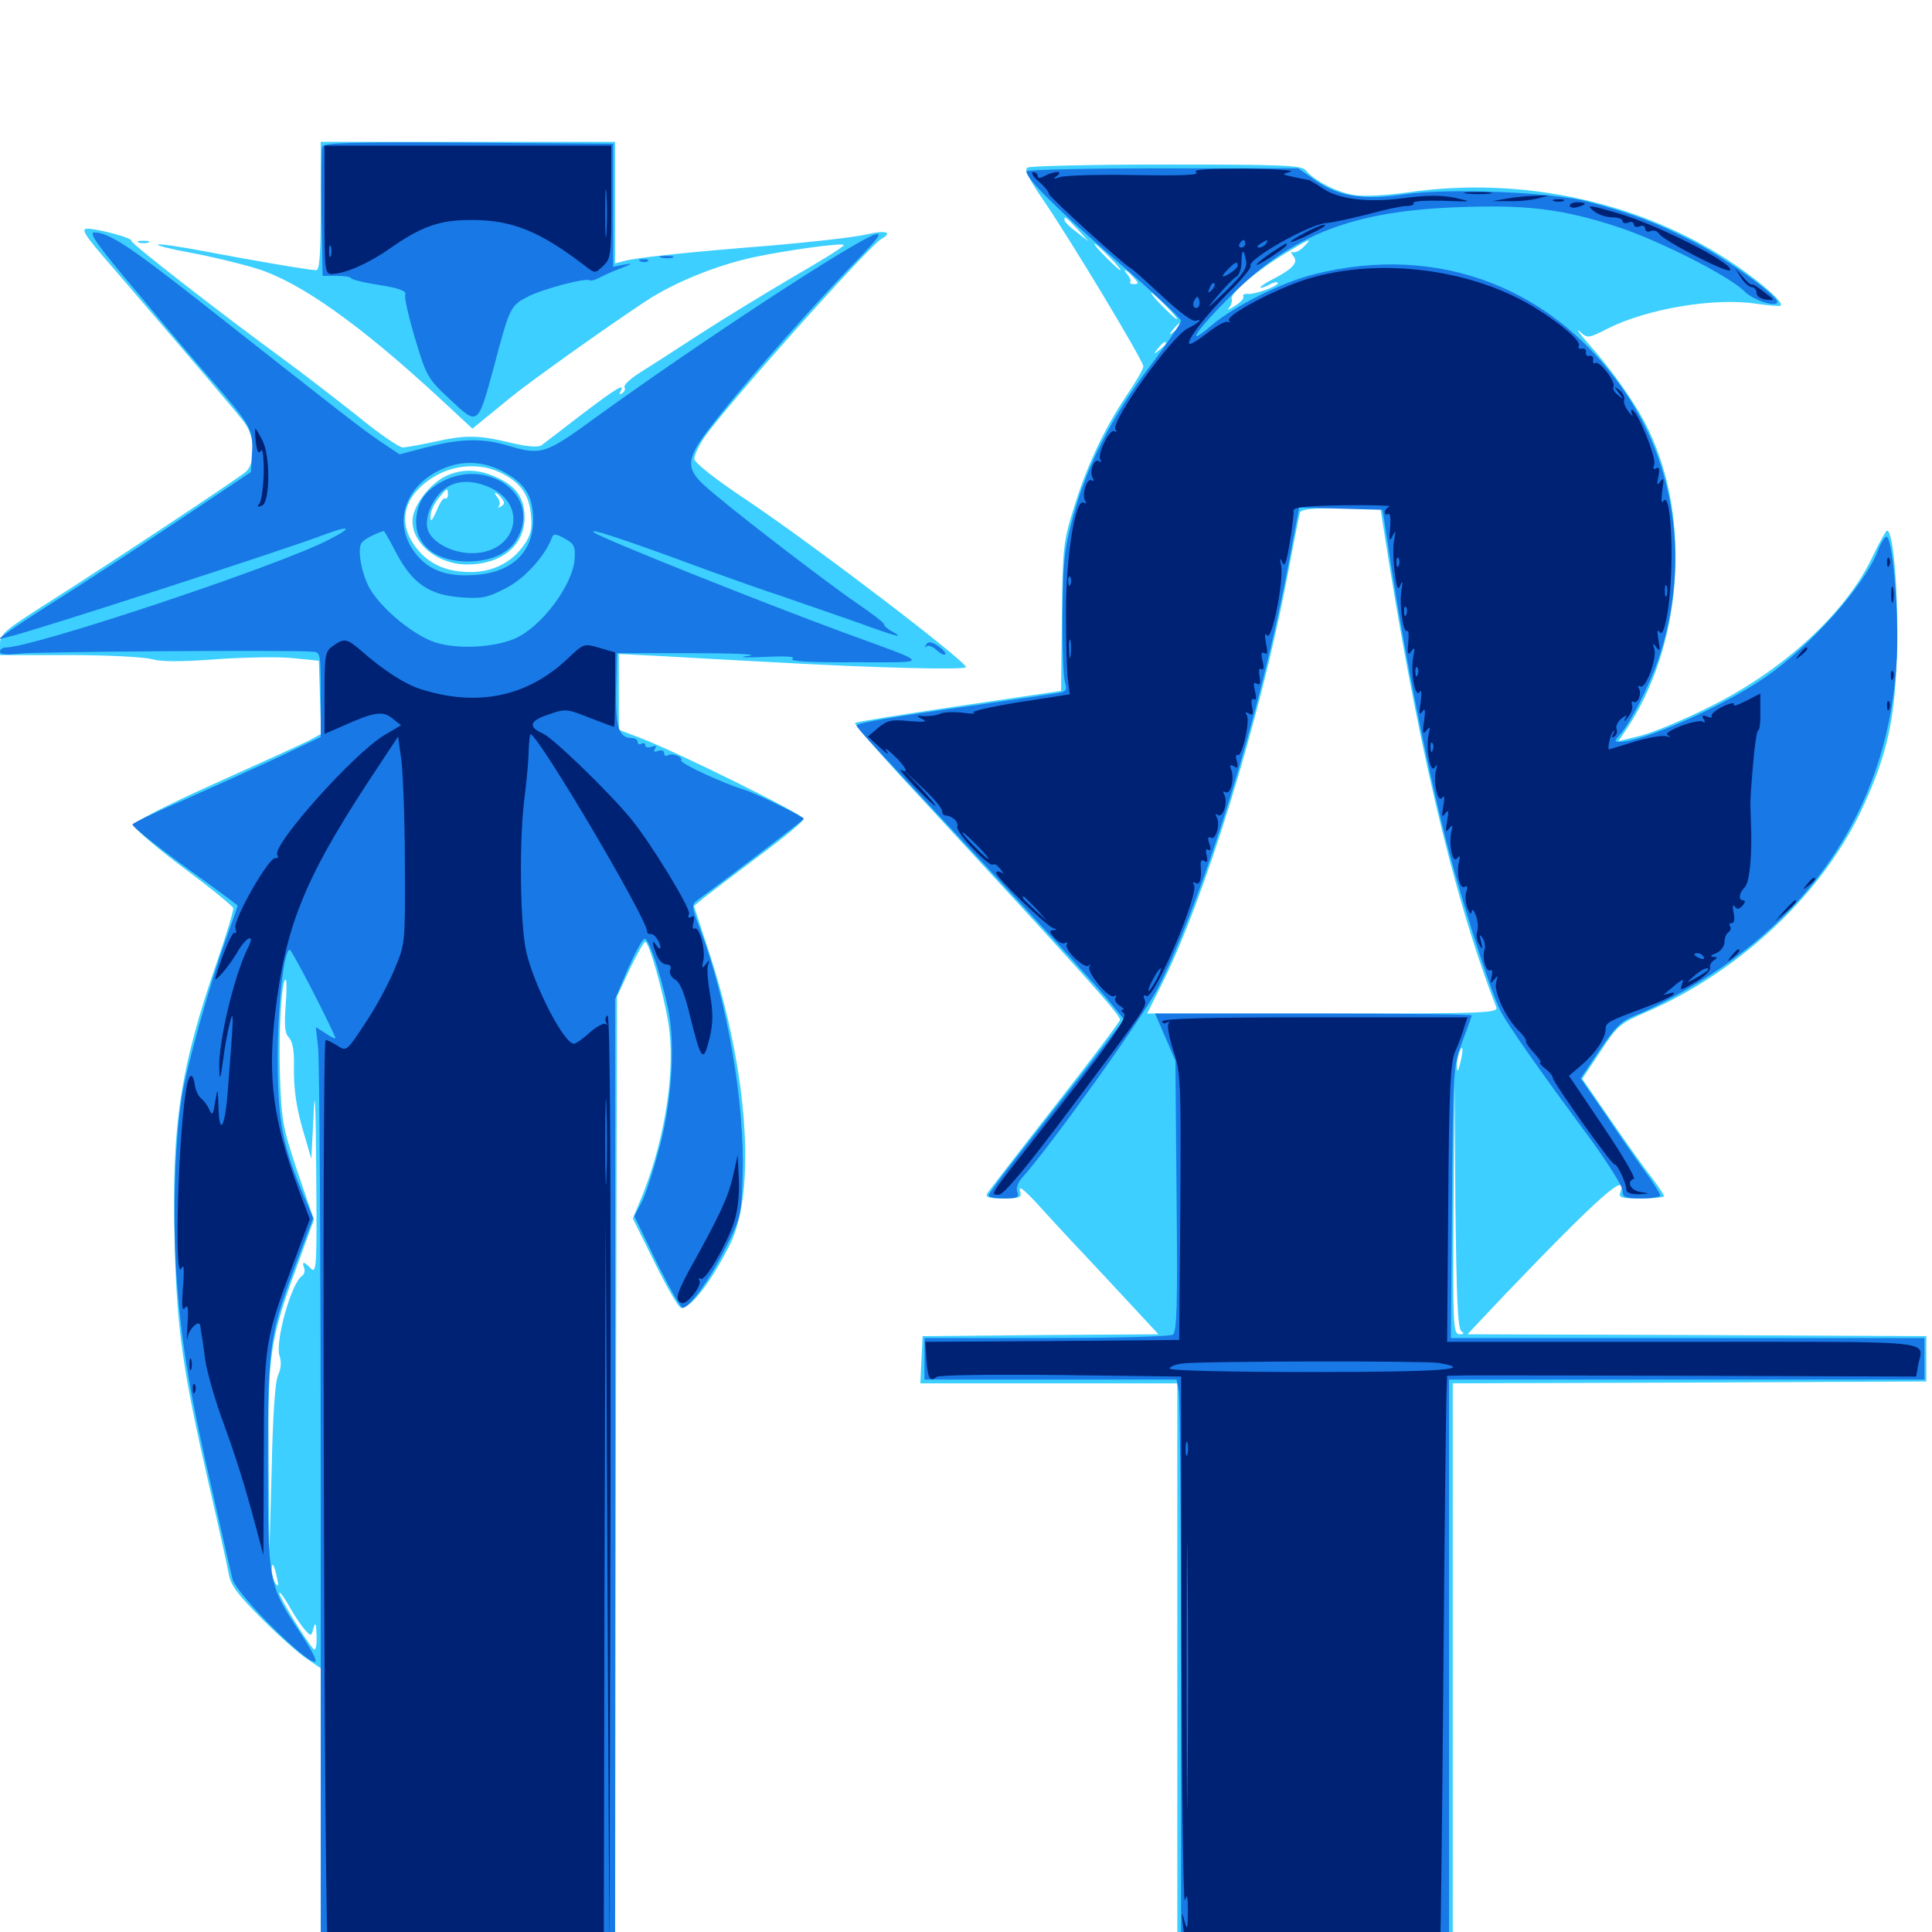 <svg xmlns="http://www.w3.org/2000/svg" viewBox="0 -1000 1000 1000">
	<path fill="#3ccfff" d="M166.016 -893.359C166.016 -868.164 165.43 -860.156 163.672 -860.156C159.961 -860.156 130.664 -865.234 105.859 -869.922C93.75 -872.266 83.008 -873.828 81.836 -873.438C80.469 -873.047 88.281 -871.094 98.828 -869.141C109.57 -867.188 124.805 -863.477 133.008 -860.938C155.469 -853.906 186.328 -832.031 228.125 -793.359L244.531 -778.125L250 -782.617C252.93 -784.961 259.18 -790.039 263.867 -793.945C272.852 -801.367 312.109 -829.492 333.984 -843.945C348.438 -853.516 370.117 -862.5 389.844 -866.797C406.055 -870.312 435.547 -874.414 436.719 -873.242C437.305 -872.656 425.781 -865.43 411.133 -857.031C396.484 -848.438 374.414 -834.961 361.719 -826.758C349.219 -818.555 335.156 -809.57 330.469 -806.641C325.977 -803.711 322.656 -800.586 323.242 -799.609C323.828 -798.633 323.242 -797.266 322.07 -796.484C320.508 -795.703 320.312 -795.898 321.094 -797.266C324.023 -802.148 319.141 -799.219 301.172 -785.547C291.016 -777.734 281.641 -770.508 280.273 -769.531C278.516 -768.359 272.852 -768.75 264.062 -770.898C247.656 -774.805 241.211 -775 224.609 -771.289C217.578 -769.727 210.352 -768.555 208.594 -768.359C206.641 -768.359 196.094 -775.586 185.156 -784.57C174.023 -793.359 156.641 -806.836 146.484 -814.258C115.43 -836.914 67.383 -874.219 67.969 -875.391C68.75 -876.758 51.367 -881.445 45.312 -881.641C41.602 -881.641 43.555 -878.516 58.203 -861.719C100.586 -812.305 122.461 -786.719 126.562 -781.25C132.031 -773.828 132.422 -760.742 127.344 -755.859C123.242 -752.344 57.031 -708.398 21.875 -686.133C2.344 -673.633 0 -671.68 0 -666.602V-660.938H35.742C55.273 -660.938 74.609 -659.961 78.711 -658.789C83.789 -657.422 93.945 -657.422 111.914 -658.789C126.172 -659.766 143.945 -660.156 151.367 -659.375L165.039 -658.008L165.625 -639.062L166.211 -620.117L159.766 -616.602C156.25 -614.844 134.375 -604.883 111.328 -594.531C84.961 -582.617 69.336 -574.609 69.336 -572.852C69.336 -571.289 80.664 -561.523 94.727 -550.977C108.789 -540.625 120.312 -531.055 120.703 -530.078C121.094 -529.102 117.383 -516.797 112.5 -502.734C93.164 -447.07 88.672 -417.383 90.43 -355.469C91.602 -311.328 94.727 -290.039 108.203 -231.25C113.086 -210.352 117.578 -189.648 118.359 -185.547C119.336 -179.492 122.852 -174.805 135.547 -162.109C144.336 -153.32 154.688 -144.141 158.789 -141.406L166.016 -136.523V-59.961V16.797H242.188H318.359L318.75 -233.789L319.336 -484.18L325.977 -498.438C329.688 -506.055 333.203 -512.5 333.984 -512.5C335.938 -512.5 343.164 -487.109 345.898 -470.703C349.805 -447.266 344.531 -411.719 332.812 -382.031L327.539 -369.336L339.062 -346.094C345.312 -333.398 351.367 -323.047 352.539 -323.047C357.812 -323.047 367.773 -336.133 377.734 -355.664C391.602 -383.203 387.109 -446.094 366.992 -507.227L359.18 -531.055L364.648 -535.547C367.578 -537.891 380.469 -547.656 392.969 -557.031C405.664 -566.406 416.016 -575 416.016 -576.172C416.016 -578.32 351.367 -610.352 331.641 -617.969L320.312 -622.266V-641.992V-661.523L343.359 -660.352C355.859 -659.57 381.641 -658.203 400.391 -657.227C452.148 -654.297 500 -653.125 500 -654.688C499.609 -658.008 423.438 -716.211 387.305 -740.625C369.922 -752.148 359.375 -760.547 359.375 -762.5C359.375 -764.453 361.719 -769.336 364.453 -773.438C374.609 -788.477 449.609 -872.656 456.25 -876.367C462.5 -879.883 458.203 -881.055 447.852 -878.516C441.602 -877.148 419.336 -874.609 398.438 -872.852C354.297 -869.336 328.906 -866.602 322.852 -864.844L318.359 -863.672V-895.117V-926.562H242.188H166.016ZM258.789 -755.469C269.141 -750.586 273.828 -744.141 274.805 -733.789C275.586 -726.172 274.805 -723.047 271.094 -717.773C265.039 -708.984 255.078 -703.906 243.555 -703.906C231.641 -703.906 222.852 -707.617 216.406 -715.234C205.273 -728.516 208.203 -742.773 223.828 -752.734C234.57 -759.57 248.047 -760.547 258.789 -755.469ZM147.852 -479.297C147.07 -468.75 147.461 -465.039 149.609 -462.891C151.367 -460.938 152.344 -456.25 152.148 -448.633C151.953 -435.742 153.32 -426.172 158.008 -410.938L161.133 -400.195L162.305 -422.656C162.891 -438.477 163.477 -429.688 163.672 -392.773C164.062 -345.117 163.867 -340.625 160.938 -343.359C157.227 -347.266 156.055 -347.266 157.422 -343.75C158.008 -342.188 157.422 -340.43 156.445 -339.648C150.781 -336.328 142.188 -305.078 144.727 -298.047C145.703 -295.312 145.508 -291.602 143.945 -288.281C142.383 -284.961 141.211 -267.383 140.625 -240.039L139.453 -197.07L139.062 -245.508C138.672 -300.195 139.453 -306.055 154.688 -347.266L162.5 -368.75L154.102 -393.164C146.484 -416.016 145.703 -419.531 144.922 -442.578C144.141 -466.797 145.703 -492.969 147.852 -492.969C148.438 -492.969 148.438 -486.914 147.852 -479.297ZM143.359 -183.398C144.336 -179.102 144.141 -178.32 142.578 -180.469C141.602 -182.031 140.625 -185.156 140.625 -187.109C140.625 -192.188 141.797 -190.625 143.359 -183.398ZM157.812 -156.445C160.938 -152.93 161.133 -152.93 162.305 -157.422C163.281 -160.742 163.672 -159.57 163.867 -153.32C164.062 -148.047 163.281 -145.312 162.305 -146.484C158.594 -150.195 144.531 -173.438 144.531 -175.391C144.531 -176.562 146.875 -173.633 149.609 -168.75C152.344 -163.867 156.055 -158.398 157.812 -156.445ZM231.445 -753.906C223.828 -750.586 215.625 -740.82 213.867 -733.203C211.133 -720.703 225.195 -707.812 241.797 -707.812C259.375 -707.812 271.484 -717.578 271.484 -732.031C271.484 -742.188 267.383 -748.242 257.031 -752.93C247.656 -757.227 239.648 -757.422 231.445 -753.906ZM239.648 -747.656C240.43 -748.242 239.258 -748.828 237.109 -748.633C234.961 -748.633 234.375 -748.047 235.938 -747.461C237.305 -746.875 239.062 -747.07 239.648 -747.656ZM231.836 -743.945C231.836 -742.383 231.055 -741.602 230.273 -741.992C229.492 -742.578 227.539 -739.648 225.977 -735.547C223.633 -730.469 222.852 -729.492 222.852 -732.422C222.656 -734.766 224.414 -738.867 226.758 -741.797C231.445 -747.656 231.836 -747.852 231.836 -743.945ZM259.57 -742.188C261.328 -740.039 261.328 -739.062 259.375 -737.891C258.008 -737.109 257.422 -737.109 258.203 -738.086C258.984 -738.867 258.789 -740.82 257.617 -742.383C256.445 -743.75 255.859 -744.922 256.445 -744.922C256.836 -744.922 258.398 -743.75 259.57 -742.188ZM531.836 -913.281C530.078 -912.305 532.422 -907.617 539.453 -897.266C554.102 -875.977 591.797 -813.281 591.797 -810.352C591.797 -808.984 587.695 -801.953 582.617 -794.531C571.289 -777.539 562.109 -758.008 555.469 -735.938C550.391 -719.727 550 -715.82 549.609 -680.469L549.219 -642.383L496.484 -634.57C467.383 -630.273 443.164 -626.367 442.578 -625.781C441.992 -625.195 457.031 -608.008 475.977 -587.695C559.57 -497.266 580.273 -474.414 579.688 -472.07C579.297 -470.703 564.062 -450.586 545.703 -427.148C527.344 -403.711 511.719 -383.398 510.938 -382.227C509.961 -380.273 511.914 -379.688 519.141 -379.688C528.125 -379.688 528.906 -380.078 527.93 -383.789C527.148 -386.523 530.078 -384.18 536.328 -377.539C541.602 -371.68 552.344 -359.961 560.547 -351.367C568.555 -342.773 580.664 -329.883 587.305 -322.656L599.609 -309.375L538.477 -308.984L477.539 -308.398L476.953 -296.094L476.367 -283.984H542.969H609.375V-136.523V10.938H680.664H751.953V-136.523V-283.984L874.609 -284.375L997.07 -284.961V-296.68V-308.398L878.32 -308.984L759.57 -309.375L778.516 -329.492C827.344 -380.469 843.164 -394.531 838.672 -382.812C837.695 -380.078 839.258 -379.688 849.414 -379.688C856.055 -379.688 861.328 -380.273 861.328 -380.859C861.328 -381.445 858.789 -385.352 855.859 -389.258C852.734 -393.164 843.164 -406.445 834.57 -418.945L818.945 -441.602L828.32 -455.664C837.109 -469.141 838.477 -470.312 852.148 -476.172C901.562 -497.656 944.531 -538.672 964.844 -583.594C976.953 -610.156 980.859 -627.93 981.836 -661.719C982.812 -691.016 980.078 -725.391 976.758 -725.391C976.172 -725.391 972.852 -719.336 969.336 -712.109C955.664 -682.812 922.656 -652.539 883.789 -633.594C870.898 -627.148 855.273 -620.703 849.023 -619.141L837.695 -616.406L841.797 -622.461C870.703 -665.625 875.586 -730.664 853.516 -776.953C847.266 -790.234 834.766 -808.008 821.68 -822.656C817.188 -827.734 815.43 -830.273 817.773 -828.32C821.68 -824.805 822.07 -824.805 832.031 -829.883C852.539 -840.234 887.305 -846.094 909.18 -842.773C915.625 -841.797 921.289 -841.406 921.68 -841.797C923.242 -843.359 913.086 -852.539 899.023 -862.305C851.367 -895.117 788.477 -909.18 728.516 -900.391C717.578 -898.828 706.25 -898.242 700.977 -899.023C691.992 -900.391 680.273 -906.445 675.781 -911.914C673.633 -914.453 663.086 -914.844 603.711 -914.844C565.43 -914.844 533.203 -914.062 531.836 -913.281ZM557.812 -881.25L563.477 -875L557.227 -879.883C553.711 -882.422 550.977 -885.156 550.977 -886.133C550.781 -888.477 551.758 -887.695 557.812 -881.25ZM674.609 -872.07C672.656 -870.117 670.117 -868.945 668.945 -869.531C667.969 -870.117 668.164 -869.336 669.336 -867.578C672.266 -864.258 669.336 -860.938 658.789 -855.469C655.273 -853.711 652.344 -851.758 652.344 -851.172C652.344 -850.781 654.102 -851.172 656.445 -852.344C658.594 -853.711 660.938 -854.297 661.328 -853.711C662.695 -852.344 650.195 -847.656 646.094 -847.852C644.141 -848.047 642.969 -847.461 643.555 -846.484C644.141 -845.703 641.992 -843.359 639.062 -841.602C636.133 -839.648 634.766 -839.258 636.133 -840.625C637.305 -841.992 637.891 -844.141 637.5 -845.312C636.523 -848.047 650.195 -859.766 665.43 -868.945C678.32 -876.758 679.883 -877.344 674.609 -872.07ZM574.219 -866.992C577.93 -863.281 580.469 -860.156 579.883 -860.156C579.297 -860.156 575.977 -863.281 572.266 -866.992C568.555 -870.703 566.016 -873.828 566.602 -873.828C567.188 -873.828 570.508 -870.703 574.219 -866.992ZM731.055 -864.648C735.547 -865.039 731.836 -865.43 722.656 -865.43C713.477 -865.43 709.766 -865.039 714.453 -864.648C718.945 -864.258 726.367 -864.258 731.055 -864.648ZM747.461 -862.891C748.242 -863.477 747.07 -864.062 744.922 -863.867C742.773 -863.867 742.188 -863.281 743.75 -862.695C745.117 -862.109 746.875 -862.305 747.461 -862.891ZM757.227 -860.938C758.008 -861.523 756.836 -862.109 754.688 -861.914C752.539 -861.914 751.953 -861.328 753.516 -860.742C754.883 -860.156 756.641 -860.352 757.227 -860.938ZM586.523 -856.641C589.453 -853.516 589.453 -852.93 586.914 -852.93C585.352 -852.93 584.375 -853.516 584.961 -853.906C585.547 -854.492 584.961 -856.055 583.789 -857.617C580.469 -861.523 582.812 -860.742 586.523 -856.641ZM767.578 -858.203C766.016 -859.18 763.281 -859.961 761.719 -859.961C759.766 -859.961 760.156 -859.375 762.695 -858.203C767.969 -855.859 771.094 -855.859 767.578 -858.203ZM777.344 -854.297C775.781 -855.273 773.633 -856.25 772.461 -856.25C771.484 -856.25 771.875 -855.273 773.438 -854.297C775 -853.32 777.344 -852.344 778.32 -852.344C779.492 -852.344 778.906 -853.32 777.344 -854.297ZM603.516 -841.602C607.227 -837.891 609.766 -834.766 609.18 -834.766C608.594 -834.766 605.273 -837.891 601.562 -841.602C597.852 -845.312 595.312 -848.438 595.898 -848.438C596.484 -848.438 599.805 -845.312 603.516 -841.602ZM611.328 -832.031C611.328 -831.641 609.766 -830.078 608.008 -828.711C604.883 -826.172 604.688 -826.367 607.227 -829.492C609.766 -832.617 611.328 -833.594 611.328 -832.031ZM603.516 -822.266C603.516 -821.875 601.953 -820.312 600.195 -818.945C597.07 -816.406 596.875 -816.602 599.414 -819.727C601.953 -822.852 603.516 -823.828 603.516 -822.266ZM715.625 -729.883C732.617 -619.141 752.148 -535.938 774.414 -478.906C775.781 -475.586 770.703 -475.391 684.766 -475.391H593.75L600.781 -489.453C623.438 -534.18 651.953 -626.953 666.016 -700C669.336 -717.773 672.461 -733.398 672.852 -734.766C673.438 -736.328 679.492 -737.109 694.141 -737.109H714.453ZM755.859 -450C754.883 -445.703 754.297 -444.727 754.102 -447.461C753.906 -451.562 755.859 -458.398 756.836 -457.422C757.227 -457.031 756.836 -453.711 755.859 -450ZM756.445 -310.938C758.008 -309.961 757.812 -309.375 755.469 -309.375C752.148 -309.375 751.953 -313.672 752.344 -374.414L752.93 -439.258L753.32 -375.977C753.906 -328.125 754.492 -312.109 756.445 -310.938ZM71.875 -874.414C70.508 -875 71.484 -875.391 74.219 -875.391C76.953 -875.391 77.93 -875 76.758 -874.414C75.391 -874.023 73.047 -874.023 71.875 -874.414Z"/>
	<path fill="#1878e5" d="M166.797 -924.023C166.406 -922.656 166.211 -907.031 166.406 -889.453L166.992 -857.227H174.414C178.32 -857.227 181.641 -856.641 181.641 -856.055C181.641 -855.469 188.086 -853.711 196.094 -852.539C206.836 -850.781 210.547 -849.414 209.766 -847.461C209.18 -846.094 211.523 -835.938 214.844 -824.805C220.703 -805.273 221.289 -804.102 233.008 -793.164C247.656 -779.492 247.266 -779.297 255.859 -810.938C263.867 -841.211 264.258 -841.797 273.242 -846.484C281.445 -850.586 303.711 -856.445 305.273 -854.883C305.859 -854.492 307.812 -855.078 309.961 -856.055C311.914 -857.227 316.992 -859.57 321.289 -861.133C327.344 -863.477 327.734 -863.867 323.242 -863.086L317.383 -861.914V-893.75V-925.586L242.578 -926.172C182.617 -926.562 167.578 -926.172 166.797 -924.023ZM531.25 -911.328C531.25 -907.422 547.07 -891.797 578.125 -864.844C596.484 -849.023 611.328 -835.156 611.328 -833.984C611.328 -832.812 603.906 -821.875 594.727 -809.766C575 -783.594 562.5 -758.789 555.273 -732.031C550.781 -715.234 550.195 -708.594 550 -682.422C549.805 -665.82 550.391 -649.805 551.172 -647.07C552.539 -642.188 552.148 -641.797 544.336 -640.82C539.844 -640.039 520.703 -637.305 501.953 -634.57C461.914 -628.906 443.359 -625.781 443.359 -624.414C443.359 -623.828 447.656 -618.945 452.734 -613.477C538.867 -521.289 568.359 -489.062 575.977 -479.492L581.836 -472.266L559.961 -443.945C547.852 -428.516 532.031 -408.398 524.805 -399.219C517.578 -390.039 511.719 -382.031 511.719 -381.25C511.719 -380.273 515.234 -379.688 519.727 -379.688C526.367 -379.688 527.539 -380.273 526.562 -383.008C525.781 -384.766 526.758 -387.891 528.906 -390.234C543.555 -406.445 592.773 -475.195 599.609 -489.062C623.633 -537.109 652.344 -630.664 666.992 -708.398L672.461 -737.305L693.945 -736.719L715.625 -736.133L720.117 -706.836C726.367 -665.82 737.109 -610.938 746.484 -573.047C754.492 -540.039 770.703 -488.672 776.758 -476.562C780.664 -469.141 796.094 -447.07 822.852 -410.938C832.227 -398.047 839.844 -385.938 839.844 -383.789C839.844 -380.273 841.016 -379.688 849.609 -379.688C855.078 -379.688 859.375 -380.469 859.375 -381.25C859.375 -382.031 855.664 -388.086 850.977 -394.336C846.289 -400.781 837.109 -414.062 830.469 -424.023L818.164 -441.797L827.93 -456.445C836.328 -468.75 839.258 -471.68 846.875 -474.609C851.758 -476.367 863.477 -482.422 872.656 -487.695C940.234 -526.367 978.32 -586.328 981.836 -659.961C982.812 -682.812 979.883 -718.945 976.758 -722.07C975.977 -722.852 973.633 -719.531 971.875 -714.648C964.844 -696.68 936.719 -665.039 913.086 -649.023C891.016 -633.984 850.391 -616.016 838.281 -616.016C835.547 -616.016 835.547 -616.406 838.281 -619.531C843.945 -625.781 853.516 -644.727 858.398 -658.789C874.219 -705.273 868.164 -756.25 842.383 -795.117C805.469 -850.977 744.727 -874.414 680.078 -858.008C663.477 -853.906 638.672 -841.406 627.148 -831.641C612.695 -819.141 618.75 -828.711 637.305 -847.07C668.945 -878.711 700.195 -890.82 755.078 -892.773C790.43 -894.141 809.18 -891.797 837.695 -882.422C858.984 -875.391 895.312 -857.031 903.125 -849.023C907.617 -844.531 919.922 -840.625 919.922 -843.75C919.727 -847.266 893.164 -866.406 876.367 -875C857.812 -884.57 844.922 -889.453 822.266 -895.508C803.516 -900.586 750 -902.734 726.758 -899.414C705.664 -896.289 693.359 -898.242 681.445 -906.25L671.875 -912.891H601.562C562.891 -912.891 531.25 -912.109 531.25 -911.328ZM70.703 -849.023C84.766 -832.031 101.758 -812.109 108.398 -804.492C130.078 -779.688 131.055 -777.734 130.469 -766.016L129.883 -755.664L93.359 -731.25C73.242 -717.773 46.094 -700 32.812 -691.602C19.531 -683.203 6.641 -674.805 3.906 -672.656L-0.781 -669.141L4.883 -670.508C17.773 -673.438 149.023 -716.016 167.773 -723.242C181.836 -728.516 182.812 -726.953 169.531 -720.312C142.773 -706.641 16.992 -664.844 2.93 -664.844C1.367 -664.844 0 -663.867 0 -662.695C0 -661.133 3.32 -660.938 10.352 -661.719C19.141 -662.695 149.414 -663.672 161.719 -662.695C165.82 -662.5 166.016 -661.914 166.016 -640.625V-618.555L143.164 -607.617C130.469 -601.758 108.398 -591.797 94.336 -585.547C80.078 -579.492 68.359 -573.828 68.555 -573.242C68.555 -571.875 83.398 -560.156 106.055 -543.945C115.43 -537.109 123.047 -531.445 123.047 -531.25C123.047 -531.055 120.508 -523.828 117.383 -515.039C108.789 -491.602 96.289 -446.875 93.945 -431.445C90.234 -406.445 89.258 -365.82 91.602 -335.938C94.336 -301.758 98.438 -277.539 110.547 -225.391C115.234 -204.492 119.727 -185.156 120.312 -182.812C121.875 -175.195 160.352 -137.109 163.281 -140.039C164.062 -140.625 160.352 -147.461 155.273 -155.078C138.867 -179.883 138.672 -180.664 138.672 -243.555C138.672 -305.078 139.258 -308.984 155.078 -350.781L162.109 -369.531L158.398 -378.32C146.289 -406.641 143.945 -418.359 143.75 -450C143.555 -478.125 146.875 -508.789 150 -508.398C150.977 -508.398 168.555 -474.609 173.633 -462.891C174.023 -462.109 171.875 -462.891 168.945 -464.844L163.477 -468.359L164.648 -457.812C165.43 -451.953 166.016 -343.164 166.016 -216.211V14.844H242.188H318.359V-233.984V-482.812L324.805 -498.047C328.516 -506.445 332.227 -513.477 333.594 -514.062C335.547 -514.648 341.211 -498.633 345.508 -479.297C349.609 -461.719 348.047 -432.617 341.992 -408.594C338.867 -396.289 334.57 -382.812 332.422 -378.32L328.32 -370.508L339.844 -346.68C346.289 -333.789 352.344 -323.047 353.32 -323.047C356.836 -323.047 367.383 -337.695 375.586 -354.102C383.594 -370.117 383.789 -371.289 384.375 -392.188C385.547 -428.906 376.367 -482.031 362.5 -518.75C357.812 -531.25 357.812 -531.836 361.328 -534.375C376.953 -545.703 416.016 -575.586 416.016 -576.172C416.016 -577.344 390.234 -589.844 384.766 -591.406C374.805 -594.336 351.758 -604.883 352.539 -606.445C353.711 -608.203 347.852 -610.547 345.508 -608.984C344.531 -608.398 343.75 -608.984 343.75 -610.156C343.75 -611.523 342.383 -611.914 340.625 -611.328C338.672 -610.547 338.086 -610.938 339.062 -612.5C340.039 -614.062 339.453 -614.258 337.305 -613.477C335.352 -612.891 333.984 -613.086 333.984 -614.258C333.984 -615.43 333.008 -615.625 332.031 -615.039C330.859 -614.453 330.078 -614.844 330.078 -615.82C330.078 -616.992 328.906 -617.969 327.344 -617.969C320.312 -617.969 318.555 -623.242 318.945 -642.969L319.336 -661.914H358.398C380.273 -661.914 393.164 -661.328 387.695 -660.547C381.445 -659.766 384.18 -659.57 395.508 -659.961C407.031 -660.547 412.109 -660.156 410.156 -658.984C408.203 -657.812 419.336 -657.031 442.383 -657.227C482.422 -657.227 483.008 -655.664 436.523 -672.656C391.602 -689.258 311.523 -721.289 307.422 -724.414C303.906 -727.148 323.047 -720.898 366.211 -704.883C376.953 -700.977 394.531 -694.727 405.273 -691.211C416.016 -687.5 433.398 -681.445 444.141 -677.734C464.258 -670.312 468.75 -669.336 461.523 -673.242C459.18 -674.609 457.422 -676.172 457.617 -676.758C457.812 -677.539 451.367 -682.422 443.359 -687.891C426.758 -699.219 373.242 -740.43 363.867 -749.414C356.445 -756.445 355.859 -760.938 361.523 -770.312C369.922 -783.789 412.5 -833.203 443.164 -864.844C454.297 -876.367 456.836 -879.688 453.125 -878.711C442.578 -875.586 361.523 -822.461 307.617 -783.398C282.227 -764.844 280.078 -764.258 262.891 -769.336C250.195 -773.242 238.281 -773.047 221.094 -768.555L206.836 -764.844L196.875 -771.484C187.305 -777.93 177.148 -785.938 102.734 -844.531C67.383 -872.266 56.25 -879.688 48.828 -879.688C45.703 -879.688 50.391 -873.047 70.703 -849.023ZM259.766 -756.25C271.484 -750.195 275.781 -743.75 275.977 -731.445C276.172 -714.258 265.039 -703.516 245.312 -702.344C230.078 -701.367 220.703 -705.273 213.672 -715.43C204.102 -729.688 209.375 -747.07 226.367 -756.055C237.305 -761.719 248.633 -761.914 259.766 -756.25ZM205.273 -713.477C213.672 -697.852 222.266 -691.992 238.672 -690.82C249.414 -690.039 252.344 -690.625 261.719 -695.508C271.484 -700.391 282.227 -712.305 285.742 -721.875C286.328 -723.828 287.891 -723.828 292.188 -721.289C297.07 -718.75 297.852 -717.188 297.461 -710.742C296.484 -697.07 280.078 -675.195 266.211 -669.336C254.883 -664.648 236.328 -663.867 225 -667.578C214.062 -671.289 198.047 -684.375 191.797 -694.727C187.305 -701.953 184.766 -715.43 187.109 -718.945C188.281 -720.703 193.164 -723.438 198.633 -725.195C198.828 -725.391 201.953 -719.922 205.273 -713.477ZM227.148 -749.805C221.68 -746.484 218.359 -742.773 216.797 -738.086C211.328 -721.484 222.266 -709.375 242.383 -709.375C255.273 -709.57 264.648 -714.258 268.555 -722.852C279.297 -745.117 250.586 -763.867 227.148 -749.805ZM252.734 -748.047C274.023 -739.258 267.773 -713.672 244.336 -713.672C233.203 -713.672 222.07 -720.117 221.094 -727.148C220.117 -733.398 224.219 -742.383 230.078 -746.875C235.742 -751.367 243.75 -751.758 252.734 -748.047ZM342.383 -866.602C340.43 -867.188 341.602 -867.578 344.727 -867.578C348.047 -867.578 349.414 -867.188 348.242 -866.602C346.875 -866.211 344.141 -866.211 342.383 -866.602ZM331.641 -864.648C330.078 -865.234 330.664 -865.82 332.812 -865.82C334.961 -866.016 336.133 -865.43 335.352 -864.844C334.766 -864.258 333.008 -864.062 331.641 -864.648ZM479.297 -666.211C478.516 -665.039 478.711 -664.453 479.492 -665.43C480.469 -666.211 482.812 -665.43 484.766 -663.477C486.719 -661.719 488.672 -660.742 489.258 -661.328C489.844 -661.914 488.086 -663.867 485.547 -665.625C481.836 -667.969 480.273 -668.164 479.297 -666.211ZM603.125 -463.281L608.398 -450.977L608.984 -380.859C609.57 -324.609 609.18 -310.352 607.031 -309.18C605.664 -308.203 576.172 -307.422 541.602 -307.422H478.516V-296.68V-285.938H543.75H608.984L610.156 -279.883C610.742 -276.562 611.328 -209.766 611.328 -131.445V10.938H680.664H750V-137.5V-285.938H873.047H996.094V-296.68V-307.422H873.633H750.977L751.562 -377.734C752.148 -446.875 752.148 -448.047 756.836 -460.742C759.57 -467.773 761.719 -474.023 761.719 -474.414C761.719 -475 724.805 -475.391 679.883 -475.391H597.852Z"/>
	<path fill="#002274" d="M167.969 -891.406C167.969 -860.156 168.164 -858.203 171.68 -858.203C178.32 -858.203 190.82 -863.672 201.367 -871.094C218.359 -883.008 227.539 -886.133 244.141 -886.133C265.234 -886.133 279.492 -880.273 302.93 -862.305C308.008 -858.398 308.008 -858.398 312.109 -862.305C316.211 -866.016 316.406 -867.969 316.406 -895.312V-924.609H242.188H167.969ZM180.273 -921.289C181.445 -921.875 180.469 -922.266 177.734 -922.266C175 -922.266 174.023 -921.875 175.391 -921.289C176.562 -920.898 178.906 -920.898 180.273 -921.289ZM313.867 -879.297C313.477 -873.633 313.281 -878.125 313.281 -889.453C313.281 -900.781 313.477 -905.273 313.867 -899.805C314.258 -894.141 314.258 -884.766 313.867 -879.297ZM171.289 -867.578C170.703 -866.211 170.312 -867.188 170.312 -869.922C170.312 -872.656 170.703 -873.633 171.289 -872.461C171.68 -871.094 171.68 -868.75 171.289 -867.578ZM619.141 -910.742C621.094 -909.375 611.719 -908.984 587.891 -909.375C569.141 -909.766 551.562 -909.18 548.828 -908.398C545.117 -907.227 544.727 -907.227 546.875 -908.789C550.781 -911.523 546.094 -911.719 540.82 -908.984C538.281 -907.617 537.109 -907.617 537.109 -908.984C537.109 -909.961 535.938 -910.938 534.766 -910.938C533.398 -910.938 534.57 -908.594 537.695 -906.055C540.625 -903.516 542.969 -900.586 542.969 -899.609C542.969 -898.047 583.789 -861.133 585.352 -861.133C585.742 -861.133 592.969 -854.688 601.172 -847.07C610.547 -838.281 617.383 -833.203 619.141 -833.984C623.047 -835.352 620.117 -832.617 614.844 -830.078C606.445 -825.977 574.805 -781.836 577.344 -777.734C578.125 -776.562 577.93 -776.172 576.758 -776.758C574.414 -778.32 567.773 -764.844 569.531 -762.109C570.312 -760.938 569.922 -760.547 568.75 -761.328C566.211 -762.891 563.672 -755.664 565.625 -752.539C566.406 -751.172 566.211 -750.781 565.039 -751.367C562.5 -752.93 559.766 -743.75 561.719 -740.625C562.5 -739.453 562.305 -739.062 560.938 -739.844C556.641 -742.383 551.758 -712.5 551.758 -683.398C551.758 -668.359 552.148 -652.539 552.734 -648.242L553.711 -640.625L527.344 -636.523C512.891 -634.18 502.344 -631.836 503.906 -631.055C505.469 -630.469 503.125 -630.469 498.633 -631.055C494.141 -631.641 488.867 -631.445 486.914 -630.664C484.961 -629.688 481.25 -629.297 478.516 -629.297C474.023 -629.688 474.023 -629.492 477.539 -627.734C480.273 -626.367 478.516 -626.172 470.703 -626.758C461.523 -627.734 459.18 -627.148 454.492 -623.242L449.219 -618.75L455.469 -613.086C458.984 -609.766 460.547 -608.984 458.984 -611.133C457.422 -613.281 458.984 -612.5 462.5 -609.18C468.75 -603.32 470.898 -599.023 466.406 -601.562C465.039 -602.344 468.164 -598.438 473.633 -592.773C478.906 -587.305 483.594 -582.812 484.18 -582.812C484.766 -582.812 481.25 -586.914 476.562 -592.188L467.773 -601.367L477.93 -591.797C483.594 -586.523 487.891 -581.25 487.695 -580.078C487.5 -579.102 488.281 -578.125 489.258 -577.93C492.969 -577.734 496.289 -574.609 495.508 -572.07C494.336 -569.531 512.109 -550.781 514.062 -552.539C514.648 -553.125 516.211 -552.148 517.773 -550.195C519.531 -548.047 519.727 -547.461 518.164 -548.438C516.797 -549.219 515.625 -549.023 515.625 -548.242C515.625 -545.898 541.211 -521.094 544.922 -519.727C547.266 -518.945 547.266 -518.555 545.117 -518.555C542.969 -518.359 543.164 -517.578 545.898 -514.453C547.852 -512.305 550.195 -511.133 551.367 -511.914C552.344 -512.5 552.734 -512.305 552.148 -511.133C550.586 -508.594 561.328 -498.242 563.477 -500.195C564.258 -501.172 564.453 -500.781 563.867 -499.609C562.305 -496.875 574.023 -482.812 576.562 -484.375C577.93 -485.156 578.125 -484.766 577.344 -483.594C576.758 -482.422 577.734 -480.664 579.492 -479.492C581.445 -478.32 582.227 -477.344 581.055 -477.344C580.078 -477.344 580.273 -476.562 581.641 -475.586C584.375 -474.023 574.609 -460.156 535.938 -411.328C511.523 -380.273 512.5 -381.641 516.992 -381.641C519.531 -381.641 530.664 -394.922 554.102 -426.172C594.141 -479.688 593.75 -478.906 592.383 -482.812C591.602 -484.766 591.992 -485.352 593.359 -484.375C597.07 -482.031 620.898 -537.5 617.969 -541.992C617.188 -543.555 617.383 -543.75 618.75 -542.969C621.094 -541.602 622.07 -544.922 621.484 -552.148C621.289 -554.297 621.875 -555.273 623.438 -554.297C625 -553.32 625.195 -554.297 624.609 -557.031C623.828 -559.766 624.219 -560.938 625.391 -560.156C626.562 -559.375 626.953 -560.547 625.977 -563.281C625 -566.211 625.195 -567.188 626.758 -566.406C629.297 -564.844 631.836 -573.828 629.688 -577.148C628.906 -578.711 629.102 -578.906 630.469 -578.125C633.203 -576.562 635.742 -585.352 633.594 -588.867C632.812 -590.234 633.008 -590.625 634.18 -590.039C636.914 -588.281 639.062 -596.875 637.305 -601.562C636.328 -604.102 636.719 -604.492 638.672 -603.32C640.625 -602.148 641.016 -602.734 640.234 -605.859C639.453 -608.203 639.648 -609.766 640.625 -609.18C642.773 -607.812 647.266 -626.953 645.312 -629.883C644.336 -631.445 644.727 -631.641 646.484 -630.664C648.438 -629.492 648.828 -630.469 648.047 -634.18C647.461 -637.305 647.852 -638.867 649.023 -638.086C650.195 -637.305 650.391 -638.867 649.609 -642.188C648.633 -646.094 648.828 -647.266 650.586 -646.094C652.148 -645.117 652.539 -646.289 651.953 -649.805C651.367 -652.93 651.758 -654.492 652.93 -653.711C654.102 -652.93 654.297 -654.492 653.516 -657.812C652.539 -661.719 652.93 -662.891 654.492 -661.914C656.055 -660.938 656.25 -662.305 655.273 -666.992C654.492 -671.289 654.688 -672.656 655.859 -671.094C658.203 -667.773 664.648 -699.609 663.086 -707.227C662.305 -711.133 662.5 -711.719 663.672 -708.984C664.844 -706.055 665.82 -708.594 667.578 -719.141C668.945 -726.758 669.727 -734.18 669.531 -735.547C669.141 -737.5 675.195 -738.086 695.312 -738.477C709.766 -738.672 720.508 -738.281 719.336 -737.891C717.969 -737.305 716.797 -735.938 716.797 -734.961C716.797 -733.789 717.578 -733.398 718.555 -733.984C719.531 -734.766 719.922 -731.445 719.531 -726.953C718.945 -720.312 719.141 -719.336 720.703 -722.461C722.461 -725.781 722.461 -725.391 721.68 -720.703C720.898 -717.578 721.094 -710.156 721.875 -704.102C722.852 -695.703 723.633 -693.945 724.805 -697.07C725.977 -699.805 726.172 -699.023 725.391 -694.531C724.219 -687.305 726.172 -672.266 728.32 -673.438C729.102 -674.023 729.297 -671.094 728.906 -667.188C728.32 -661.523 728.711 -660.547 730.469 -662.891C732.227 -665.234 732.422 -664.844 731.641 -660.547C729.883 -653.125 732.422 -638.281 734.766 -641.797C735.742 -643.359 735.938 -641.406 735.352 -636.523C734.375 -630.859 734.57 -629.492 736.133 -631.641C737.695 -633.789 737.891 -632.617 737.109 -626.758C736.133 -620.508 736.523 -619.531 738.281 -621.875C740.234 -624.219 740.43 -623.828 739.453 -619.922C737.891 -612.695 740.234 -599.414 742.578 -602.734C743.945 -604.492 744.141 -604.297 743.359 -601.562C741.602 -596.094 744.141 -583.789 746.484 -587.109C747.656 -588.672 747.852 -587.305 747.07 -582.812C746.094 -577.539 746.289 -576.562 748.047 -578.906C749.805 -581.25 750 -580.273 749.023 -575C748.047 -569.531 748.242 -568.75 750 -571.094C751.953 -573.438 752.148 -573.242 751.172 -569.336C749.805 -562.5 751.953 -552.539 754.297 -555.859C755.664 -557.617 755.859 -556.836 755.078 -553.516C753.711 -547.266 755.664 -539.453 758.203 -541.016C759.375 -541.797 759.766 -540.82 758.984 -538.477C758.203 -536.328 758.594 -532.422 759.57 -529.883C760.742 -527.148 761.523 -526.367 761.719 -528.125C761.914 -529.883 762.695 -529.102 763.867 -526.367C764.844 -523.828 765.234 -520.117 764.648 -518.164C763.867 -516.211 764.453 -512.891 765.625 -511.133C767.383 -508.203 767.578 -508.398 766.602 -512.5C765.625 -516.211 765.82 -516.797 767.383 -514.453C768.555 -512.891 768.945 -509.961 768.359 -508.203C766.992 -503.906 769.336 -496.484 771.484 -497.852C772.266 -498.438 772.656 -496.875 772.07 -494.531C771.289 -490.82 771.484 -490.625 773.438 -492.969C775.195 -495.312 775.391 -495.117 774.414 -491.602C773.047 -486.719 779.297 -473.242 786.133 -466.406C788.672 -464.062 790.234 -461.523 789.844 -461.133C789.453 -460.742 791.211 -458.008 793.75 -455.273C796.484 -452.344 798.047 -450 797.266 -450C796.484 -450 797.656 -448.633 799.805 -446.875C801.953 -445.312 803.711 -443.164 803.711 -442.188C803.711 -440.039 833.984 -397.266 835.742 -397.266C837.305 -397.266 841.797 -387.5 841.797 -384.18C841.797 -382.617 844.141 -381.836 848.242 -381.836C854.102 -382.227 854.102 -382.227 849.219 -383.008C843.945 -383.789 841.602 -388.477 845.703 -389.844C846.68 -390.234 839.648 -402.344 829.883 -416.797L812.109 -443.164L818.945 -449.023C825.977 -455.078 831.055 -462.695 831.055 -467.383C831.055 -470.703 832.617 -471.484 850.977 -478.32C858.789 -481.25 865.625 -484.375 866.211 -485.352C866.992 -486.328 865.82 -486.523 863.867 -485.742C861.914 -485.156 860.742 -484.961 861.328 -485.352C871.484 -493.945 871.875 -494.141 870.508 -490.234C869.336 -487.109 870.117 -487.305 877.344 -491.602C882.031 -494.336 885.547 -497.656 885.156 -499.023C884.766 -500.391 885.742 -502.148 887.109 -502.93C889.062 -504.297 889.062 -504.688 886.719 -504.688C884.961 -504.883 885.547 -505.664 888.281 -506.641C890.625 -507.617 892.578 -510.156 892.578 -512.305C892.578 -514.453 893.555 -516.797 894.531 -517.383C895.703 -518.164 896.094 -519.531 895.508 -520.508C894.727 -521.484 895.312 -522.266 896.484 -522.266C897.656 -522.266 898.047 -524.414 897.266 -527.734C896.68 -530.664 896.875 -532.031 897.852 -530.859C899.023 -529.102 900 -529.297 901.953 -531.25C903.32 -532.812 903.516 -533.984 902.344 -533.984C899.609 -533.984 900 -537.695 903.125 -540.82C905.664 -543.359 907.031 -558.008 906.25 -575C905.859 -585.547 905.859 -586.523 907.422 -604.883C908.203 -614.258 909.375 -621.875 909.961 -621.875C910.742 -621.875 911.328 -626.172 911.133 -631.445V-641.016L903.516 -637.109C899.414 -634.961 896.68 -634.18 897.461 -635.352C898.047 -636.523 895.703 -636.133 891.797 -634.375C888.086 -632.422 885.352 -630.273 885.938 -629.297C886.523 -628.516 885.352 -628.32 883.594 -629.102C881.055 -630.078 880.664 -629.688 881.836 -627.734C882.812 -626.172 882.617 -625.586 881.25 -626.562C880.078 -627.148 875 -626.172 869.922 -624.219C863.867 -621.68 861.523 -620.117 863.477 -619.336C865.039 -618.555 864.453 -618.359 862.305 -618.945C860.156 -619.531 852.734 -618.164 845.703 -616.016C838.672 -613.867 833.008 -612.109 832.812 -612.109C831.836 -612.109 833.594 -620.312 834.961 -621.289C835.742 -622.266 835.938 -621.68 834.961 -620.117C833.984 -618.359 834.18 -617.773 835.547 -618.75C836.719 -619.531 837.305 -621.289 836.719 -622.656C836.133 -624.023 837.305 -626.367 839.062 -627.93C842.188 -630.273 842.383 -630.273 841.016 -627.734C840.234 -626.172 841.016 -626.562 842.578 -628.711C844.336 -630.859 845.312 -633.594 844.727 -635.156C844.336 -636.523 844.531 -637.305 845.508 -636.719C847.656 -635.352 850 -641.016 848.242 -643.75C847.656 -644.922 848.047 -645.312 849.023 -644.727C851.758 -642.969 857.812 -659.375 856.25 -664.062C855.273 -667.188 855.469 -667.383 857.422 -664.844C859.18 -662.5 859.375 -663.281 858.398 -668.75C857.617 -673.242 857.812 -674.609 858.984 -672.852C860.352 -671.094 861.523 -674.023 863.086 -682.812C866.797 -704.492 865.234 -747.07 860.938 -740.625C859.961 -739.062 859.766 -741.016 860.352 -745.898C861.328 -751.953 861.133 -753.125 859.375 -750.781C857.617 -748.438 857.422 -749.023 858.398 -753.32C859.18 -757.227 858.789 -758.594 857.227 -757.617C855.859 -756.641 855.469 -757.422 856.25 -759.766C857.422 -763.281 847.266 -787.891 844.727 -787.891C844.141 -787.891 844.141 -786.719 844.727 -785.547C845.508 -784.18 844.531 -784.766 842.969 -786.914C841.211 -789.062 840.234 -791.797 840.625 -792.969C841.211 -794.336 840.039 -796.484 838.281 -798.047C835.156 -800.391 835.156 -800.195 837.891 -796.68C840.625 -792.969 840.625 -792.969 837.5 -795.508C835.547 -796.875 834.57 -798.828 835.156 -799.805C836.523 -802.148 827.93 -813.477 825.781 -812.109C824.805 -811.523 824.414 -812.109 824.609 -813.672C825 -815.039 824.023 -816.016 822.852 -815.82C821.484 -815.43 820.508 -816.406 820.898 -817.773C821.094 -818.945 820.117 -819.922 818.75 -819.531C817.188 -819.336 816.602 -819.922 817.188 -820.898C818.75 -823.242 808.008 -832.422 793.75 -841.211C759.766 -861.719 710.352 -867.188 673.242 -854.492C657.227 -848.828 634.57 -836.719 636.133 -834.18C636.719 -833.203 636.523 -832.812 635.547 -833.398C634.375 -833.984 629.688 -831.445 625 -827.734C620.312 -824.023 616.211 -821.484 615.625 -822.07C613.867 -823.633 624.414 -837.109 636.523 -849.219C642.969 -855.664 647.852 -861.523 647.266 -862.305C645.312 -865.625 677.734 -883.984 686.523 -884.57C689.844 -884.766 699.414 -886.914 707.812 -889.062C716.406 -891.406 725.391 -893.359 727.93 -893.359C730.664 -893.359 732.227 -894.141 731.641 -894.922C731.055 -895.898 737.891 -896.289 746.68 -896.094C762.305 -895.508 762.5 -895.508 752.93 -897.656C745.898 -899.023 738.477 -899.023 726.562 -897.461C707.617 -894.922 692.383 -896.875 683.984 -902.93C681.055 -904.883 678.125 -906.641 677.344 -906.836C676.367 -907.031 672.852 -907.617 669.531 -908.398C663.281 -909.766 663.281 -909.766 667.969 -911.133C670.703 -911.914 660.156 -912.5 644.531 -912.695C624.609 -912.695 616.992 -912.305 619.141 -910.742ZM644.531 -873.828C644.531 -872.852 643.555 -871.875 642.383 -871.875C641.406 -871.875 641.016 -872.852 641.602 -873.828C642.188 -875 643.164 -875.781 643.75 -875.781C644.141 -875.781 644.531 -875 644.531 -873.828ZM655.273 -873.828C654.688 -872.852 652.93 -871.875 651.758 -871.875C650.391 -871.875 650.586 -872.656 652.344 -873.828C656.055 -876.172 656.836 -876.172 655.273 -873.828ZM644.922 -865.234C645.703 -861.328 643.555 -858.203 634.18 -849.023C624.219 -839.648 623.633 -839.062 629.883 -846.484C633.984 -851.367 638.477 -856.055 640.039 -856.836C641.406 -857.617 642.578 -860.938 642.578 -864.062C642.578 -871.094 643.75 -871.68 644.922 -865.234ZM640.625 -862.5C640.625 -861.719 638.867 -859.961 636.719 -858.594C632.031 -855.664 631.641 -856.836 635.938 -860.938C639.258 -864.453 640.625 -864.844 640.625 -862.5ZM627.148 -849.805C625.195 -848.047 625 -848.242 626.172 -850.977C626.758 -852.93 627.93 -853.906 628.516 -853.32C629.102 -852.734 628.516 -851.172 627.148 -849.805ZM620.312 -841.211C618.359 -839.258 616.602 -842.188 618.359 -844.727C619.531 -846.875 619.922 -846.875 620.703 -844.727C621.094 -843.359 620.898 -841.797 620.312 -841.211ZM699.805 -741.602C700.977 -742.188 699.609 -742.578 696.289 -742.578C693.164 -742.578 691.992 -742.188 693.945 -741.602C695.703 -741.211 698.438 -741.211 699.805 -741.602ZM665.43 -717.188C666.016 -718.555 665.82 -720.312 665.234 -720.898C664.648 -721.68 664.062 -720.508 664.258 -718.359C664.258 -716.211 664.844 -715.625 665.43 -717.188ZM724.023 -707.422C723.438 -705.859 722.852 -706.445 722.852 -708.594C722.656 -710.742 723.242 -711.914 723.828 -711.133C724.414 -710.547 724.609 -708.789 724.023 -707.422ZM554.102 -697.656C553.516 -696.094 552.93 -696.68 552.93 -698.828C552.734 -700.977 553.32 -702.148 553.906 -701.367C554.492 -700.781 554.688 -699.023 554.102 -697.656ZM862.695 -691.797C862.109 -690.43 861.719 -691.406 861.719 -694.141C861.719 -696.875 862.109 -697.852 862.695 -696.68C863.086 -695.312 863.086 -692.969 862.695 -691.797ZM727.93 -682.031C727.344 -680.469 726.758 -681.055 726.758 -683.203C726.562 -685.352 727.148 -686.523 727.734 -685.742C728.32 -685.156 728.516 -683.398 727.93 -682.031ZM860.742 -680.078C861.328 -681.445 861.133 -683.203 860.547 -683.789C859.961 -684.57 859.375 -683.398 859.57 -681.25C859.57 -679.102 860.156 -678.516 860.742 -680.078ZM657.617 -678.125C658.203 -679.492 658.008 -681.25 657.422 -681.836C656.836 -682.617 656.25 -681.445 656.445 -679.297C656.445 -677.148 657.031 -676.562 657.617 -678.125ZM554.102 -660.547C553.711 -658.008 553.32 -659.57 553.32 -663.867C553.125 -668.164 553.516 -670.117 554.102 -668.359C554.492 -666.406 554.492 -662.891 554.102 -660.547ZM733.789 -650.781C733.203 -649.219 732.617 -649.805 732.617 -651.953C732.422 -654.102 733.008 -655.273 733.594 -654.492C734.18 -653.906 734.375 -652.148 733.789 -650.781ZM533.789 -634.18C534.961 -634.766 533.984 -635.156 531.25 -635.156C528.516 -635.156 527.539 -634.766 528.906 -634.18C530.078 -633.789 532.422 -633.789 533.789 -634.18ZM491.602 -628.516C492.383 -629.102 491.211 -629.688 489.062 -629.492C486.914 -629.492 486.328 -628.906 487.891 -628.32C489.258 -627.734 491.016 -627.93 491.602 -628.516ZM741.602 -611.719C741.016 -610.156 740.43 -610.742 740.43 -612.891C740.234 -615.039 740.82 -616.211 741.406 -615.43C741.992 -614.844 742.188 -613.086 741.602 -611.719ZM505.859 -562.305C509.57 -558.594 512.109 -555.469 511.523 -555.469C510.938 -555.469 507.617 -558.594 503.906 -562.305C500.195 -566.016 497.656 -569.141 498.242 -569.141C498.828 -569.141 502.148 -566.016 505.859 -562.305ZM527.344 -539.453C527.344 -540.43 525.977 -542.383 524.414 -543.75C522.852 -545.117 521.484 -545.312 521.484 -544.141C521.484 -543.164 522.852 -541.211 524.414 -539.844C525.977 -538.477 527.344 -538.281 527.344 -539.453ZM536.328 -529.688L541.992 -523.242L535.742 -528.906C529.688 -534.375 528.32 -535.938 529.883 -535.938C530.273 -535.938 533.008 -533.008 536.328 -529.688ZM881.836 -504.688C882.422 -503.516 881.641 -503.32 880.078 -503.906C876.562 -505.273 875.977 -506.641 878.711 -506.641C879.883 -506.641 881.25 -505.859 881.836 -504.688ZM598.633 -492.969C596.875 -489.844 595.117 -487.109 594.531 -487.109C594.141 -487.109 594.922 -489.844 596.68 -492.969C598.438 -496.289 600.195 -498.828 600.781 -498.828C601.172 -498.828 600.391 -496.289 598.633 -492.969ZM882.812 -496.875C881.25 -495.703 878.125 -493.945 875.977 -492.773C872.852 -491.211 873.047 -491.602 876.758 -494.727C879.297 -497.07 882.227 -498.828 883.594 -498.828C884.766 -498.828 884.375 -497.852 882.812 -496.875ZM572.461 -489.648C571.094 -491.406 569.531 -492.969 569.141 -492.969C567.578 -492.969 568.555 -491.406 571.875 -488.867C574.805 -486.328 575 -486.523 572.461 -489.648ZM759.375 -899.805C755.859 -900.195 758.203 -900.586 764.648 -900.586C771.094 -900.586 774.023 -900.195 771.094 -899.805C768.164 -899.414 762.891 -899.414 759.375 -899.805ZM780.273 -897.266L772.461 -895.898H781.25C786.133 -895.703 792.773 -896.484 795.898 -897.266L801.758 -898.828L794.922 -898.633C791.211 -898.633 784.57 -898.047 780.273 -897.266ZM804.297 -895.898C802.93 -896.484 803.906 -896.875 806.641 -896.875C809.375 -896.875 810.352 -896.484 809.18 -895.898C807.812 -895.508 805.469 -895.508 804.297 -895.898ZM812.5 -893.555C812.5 -894.531 814.258 -895.312 816.406 -895.312C818.555 -895.312 820.312 -894.922 820.312 -894.531C820.312 -894.141 818.555 -893.359 816.406 -892.773C814.258 -892.188 812.5 -892.578 812.5 -893.555ZM825.391 -890.43C827.344 -888.867 831.445 -887.5 834.57 -887.5C837.5 -887.5 839.844 -886.719 839.844 -885.547C839.844 -884.57 841.211 -884.18 842.773 -884.766C844.336 -885.547 845.703 -884.961 845.703 -883.789C845.703 -882.617 847.07 -882.227 848.633 -882.812C850.195 -883.594 851.562 -883.008 851.562 -881.641C851.562 -880.273 852.93 -879.688 854.492 -880.469C856.055 -881.055 858.008 -880.273 858.789 -878.906C861.133 -875.391 894.336 -858.203 895.508 -860.156C897.656 -863.477 859.375 -883.008 838.672 -889.258C822.266 -894.141 820.312 -894.336 825.391 -890.43ZM675.391 -879.492C671.289 -877.344 667.969 -875.195 667.969 -874.805C667.969 -873.828 683.398 -881.055 685.352 -882.812C687.695 -884.961 681.836 -883.008 675.391 -879.492ZM657.617 -868.945C653.711 -866.211 650.391 -863.477 650.391 -862.891C650.391 -862.5 653.906 -864.453 658.203 -867.188C665.039 -871.68 667.383 -873.828 665.43 -873.828C665.234 -873.828 661.719 -871.68 657.617 -868.945ZM901.172 -856.25C902.93 -853.516 905.469 -851.367 906.836 -851.367C908.008 -851.367 909.18 -850 909.18 -848.438C909.18 -846.68 911.328 -845.312 914.062 -844.922C918.945 -844.336 918.945 -844.531 913.086 -848.828C909.961 -851.367 907.031 -853.125 906.641 -852.734C906.25 -852.344 904.297 -854.102 902.148 -856.641L898.047 -861.133ZM132.422 -771.094C133.008 -766.211 133.789 -764.844 134.961 -766.602C135.938 -768.359 136.523 -764.062 136.523 -755.664C136.328 -748.242 135.352 -740.82 134.375 -739.453C132.812 -737.695 133.008 -737.305 135.547 -738.281C139.844 -739.844 140.039 -764.062 135.742 -772.266C133.984 -775.586 132.422 -778.125 132.227 -778.125C131.836 -778.125 132.031 -775 132.422 -771.094ZM976.758 -708.594C976.758 -706.445 977.344 -705.859 977.93 -707.422C978.516 -708.789 978.32 -710.547 977.734 -711.133C977.148 -711.914 976.562 -710.742 976.758 -708.594ZM978.906 -692.188C978.906 -688.477 979.297 -686.914 979.883 -688.867C980.273 -690.625 980.273 -693.75 979.883 -695.703C979.297 -697.461 978.906 -695.898 978.906 -692.188ZM172.266 -665.625C168.359 -662.891 167.969 -661.133 167.969 -641.406V-620.117L178.32 -624.609C193.555 -631.445 198.242 -632.227 203.125 -628.125L207.617 -624.609L199.023 -619.531C183.398 -610.352 140.43 -562.305 143.555 -557.422C144.336 -556.25 143.75 -555.664 142.578 -555.859C139.258 -556.641 120.703 -524.023 121.875 -519.727C122.461 -517.578 122.266 -516.602 121.484 -517.188C120.508 -518.359 115.43 -506.836 112.109 -495.898C110.938 -492.188 111.133 -492.188 115.039 -496.289C117.188 -498.633 120.703 -503.516 122.656 -506.836C127.344 -515.234 132.422 -517.383 128.32 -509.375C121.289 -495.312 113.086 -461.133 113.477 -447.266C113.672 -440.234 114.062 -440.82 115.43 -450.977C116.211 -457.422 117.773 -466.211 118.945 -470.508C121.094 -478.711 121.094 -475 117.773 -433.789C116.406 -416.211 113.477 -411.914 113.086 -426.953C112.695 -437.305 112.695 -437.305 111.328 -429.492C110.352 -422.852 109.766 -422.266 108.398 -425.586C107.422 -427.734 105.469 -430.469 104.102 -431.445C102.734 -432.617 101.367 -435.352 100.977 -437.695C100 -444.531 98.242 -444.922 96.875 -438.867C92.383 -417.383 89.844 -334.961 93.945 -343.555C95.117 -346.289 95.508 -343.164 94.727 -333.789C93.945 -324.023 94.336 -320.898 95.703 -323.047C97.266 -325.195 97.656 -322.852 97.07 -314.258C96.484 -307.812 96.68 -304.883 97.07 -307.812C97.852 -312.305 103.32 -317.383 103.711 -313.672C103.711 -312.891 104.102 -310.938 104.297 -309.375C104.688 -307.812 105.469 -301.758 106.25 -296.094C107.031 -290.43 110.742 -277.344 114.453 -266.797C122.266 -245.508 126.758 -231.055 132.422 -209.766L136.328 -195.117L136.523 -246.875C136.719 -304.688 136.914 -306.25 152.344 -347.461L160.352 -368.945L154.492 -384.57C141.406 -419.727 138.477 -442.188 142.383 -475.391C147.656 -520.117 157.422 -544.531 190.039 -594.531L206.055 -618.75L207.812 -606.25C208.594 -599.219 209.57 -575.195 209.57 -552.539C209.766 -511.523 209.766 -511.523 204.102 -498.047C200.977 -490.43 194.141 -477.93 188.867 -470.117C179.492 -455.859 179.297 -455.664 174.609 -458.789C172.07 -460.352 169.336 -461.719 168.555 -461.719C166.406 -461.719 167.773 11.523 169.922 13.672C171.094 14.844 174.609 14.648 179.102 13.086C184.57 11.328 203.125 10.742 249.609 11.328L312.5 11.914L312.891 -178.516L313.477 -368.945L314.453 -179.492L315.43 9.961L316.016 -232.812C316.211 -396.875 315.82 -475.195 314.453 -474.414C313.281 -473.633 313.086 -472.07 313.672 -470.898C314.453 -469.531 314.453 -469.141 313.477 -469.922C312.695 -470.703 308.984 -468.75 305.273 -465.625C301.758 -462.305 298.047 -459.766 297.07 -459.766C291.992 -459.766 276.758 -489.062 272.461 -507.031C269.141 -521.289 268.555 -566.211 271.68 -588.672C272.656 -596.68 273.633 -607.031 273.633 -611.719C273.828 -616.211 274.219 -619.922 274.609 -619.922C278.516 -619.922 334.57 -525 334.961 -517.969C334.961 -516.992 335.742 -516.406 336.719 -516.602C338.672 -516.797 341.797 -512.5 341.797 -509.57C341.797 -508.594 340.82 -508.984 339.844 -510.547C337.305 -514.258 337.305 -512.109 339.844 -505.859C340.82 -503.125 343.164 -500.781 344.922 -500.781C346.875 -500.781 347.656 -499.805 346.875 -497.852C346.289 -496.289 347.461 -494.141 349.414 -492.969C351.953 -491.797 354.492 -485.547 357.227 -473.828C362.891 -450.977 364.062 -449.609 367.188 -462.305C369.141 -470.508 369.141 -475.781 367.578 -484.961C366.406 -491.602 365.82 -498.438 366.406 -500.391C367.383 -503.32 367.188 -503.32 365.234 -500.781C363.477 -498.438 363.086 -498.828 364.062 -502.93C365.234 -508.789 361.914 -520.898 359.375 -519.336C358.594 -518.75 358.203 -520.312 358.984 -522.656C359.57 -525.391 359.18 -526.367 357.812 -525.391C356.25 -524.609 355.859 -525 356.641 -526.953C357.617 -529.688 337.109 -563.281 326.758 -575.977C315.43 -589.844 286.328 -617.969 281.055 -620.312C273.047 -623.828 274.023 -626.953 284.18 -630.273C292.578 -633.203 293.359 -633.203 305.078 -628.516C311.719 -625.977 317.383 -623.828 317.773 -623.828C318.164 -623.828 318.359 -632.422 318.359 -642.969V-662.305L310.352 -664.648C302.344 -666.992 302.148 -666.992 294.141 -659.375C273.047 -639.258 246.875 -633.789 216.992 -643.555C209.375 -646.094 198.438 -653.125 187.5 -662.695C179.688 -669.531 178.32 -669.922 172.266 -665.625ZM313.867 -391.016C313.672 -381.055 313.281 -389.062 313.281 -408.984C313.281 -428.906 313.672 -436.914 313.867 -427.148C314.258 -417.188 314.258 -400.781 313.867 -391.016ZM931.445 -661.523C928.906 -658.398 929.102 -658.203 932.227 -660.742C935.352 -663.281 936.328 -664.844 934.766 -664.844C934.375 -664.844 932.812 -663.281 931.445 -661.523ZM978.711 -650C978.711 -647.852 979.297 -647.266 979.883 -648.828C980.469 -650.195 980.273 -651.953 979.688 -652.539C979.102 -653.32 978.516 -652.148 978.711 -650ZM976.758 -634.375C976.758 -632.227 977.344 -631.641 977.93 -633.203C978.516 -634.57 978.32 -636.328 977.734 -636.914C977.148 -637.695 976.562 -636.523 976.758 -634.375ZM935.352 -542.383C932.812 -539.258 933.008 -539.062 936.133 -541.602C937.891 -542.969 939.453 -544.531 939.453 -544.922C939.453 -546.484 937.891 -545.508 935.352 -542.383ZM923.633 -528.711L918.945 -523.242L924.414 -527.93C929.297 -532.422 930.664 -533.984 929.102 -533.984C928.711 -533.984 926.367 -531.641 923.633 -528.711ZM896.289 -505.273C893.75 -502.148 893.945 -501.953 897.07 -504.492C900.195 -507.031 901.172 -508.594 899.609 -508.594C899.219 -508.594 897.656 -507.031 896.289 -505.273ZM601.562 -471.289C601.562 -470.312 602.539 -469.922 603.906 -470.703C605.273 -471.484 605.469 -471.289 604.688 -469.922C604.102 -468.75 605.273 -462.5 607.422 -455.859C611.133 -444.727 611.328 -440.234 610.938 -375.195L610.352 -306.445L544.531 -305.859L478.906 -305.469L479.492 -296.484C480.273 -286.328 481.25 -284.57 484.766 -287.305C486.328 -288.281 511.914 -288.672 549.414 -288.281L611.328 -287.5L611.523 -149.414C611.719 -73.633 612.5 -13.672 613.281 -16.406C614.453 -20.117 614.844 -18.75 614.844 -10.547C614.844 -1.367 614.453 -0.586 613.086 -5.664C611.719 -10.742 611.523 -10.547 612.305 -3.711C612.891 0.586 613.281 5.273 613.281 6.445C613.281 8.398 625.586 8.984 669.531 8.594L725.586 8.203L681.641 7.031L637.695 5.859L687.5 5.664C714.844 5.664 734.766 6.25 731.445 7.031C726.367 8.398 726.953 8.594 735.352 8.789C744.141 8.984 745.312 8.594 745.508 4.883C745.703 2.539 746.484 -59.18 747.07 -132.422C747.656 -205.469 748.438 -270.508 748.633 -276.758L749.023 -287.891L758.789 -288.086C764.258 -288.086 818.75 -288.086 880.273 -287.891L991.797 -287.5L992.773 -293.164C995.312 -306.641 1006.836 -305.469 871.289 -305.469H749.023L749.609 -376.953C750 -436.523 750.781 -449.805 753.125 -455.664C754.883 -459.57 757.031 -465.039 757.812 -468.164L759.57 -473.438H680.469C626.172 -473.438 601.562 -472.852 601.562 -471.289ZM616.797 -470.117C618.555 -470.703 616.992 -471.094 613.281 -471.094C609.57 -471.094 608.008 -470.703 609.961 -470.117C611.719 -469.727 614.844 -469.727 616.797 -470.117ZM744.727 -294.531C764.453 -291.211 745.508 -289.844 678.711 -289.844C634.375 -289.844 605.469 -290.625 605.469 -291.602C605.469 -292.773 608.789 -293.945 612.891 -294.336C625.195 -295.508 736.914 -295.703 744.727 -294.531ZM614.648 -247.461C614.062 -245.508 613.672 -246.68 613.672 -249.805C613.672 -253.125 614.062 -254.492 614.648 -253.32C615.039 -251.953 615.039 -249.219 614.648 -247.461ZM614.648 -77.539C614.453 -46.68 614.258 -71.289 614.258 -132.617C614.258 -193.945 614.453 -219.141 614.648 -188.867C615.039 -158.594 615.039 -108.594 614.648 -77.539ZM379.297 -390.82C376.758 -380.078 372.656 -371.094 356.445 -341.992C350.977 -331.641 349.609 -328.125 351.562 -326.367C353.32 -324.609 354.883 -325.391 358.594 -329.492C361.133 -332.617 362.695 -335.938 362.109 -337.109C361.328 -338.281 361.523 -338.672 362.695 -338.086C365.039 -336.719 375.977 -355.469 380.078 -367.773C381.836 -373.438 382.812 -382.031 382.422 -389.648L381.836 -402.148ZM98.047 -293.75C98.047 -291.016 98.438 -290.039 99.023 -291.406C99.414 -292.578 99.414 -294.922 99.023 -296.289C98.438 -297.461 98.047 -296.484 98.047 -293.75ZM99.805 -280.859C99.805 -278.711 100.391 -278.125 100.977 -279.688C101.562 -281.055 101.367 -282.812 100.781 -283.398C100.195 -284.18 99.609 -283.008 99.805 -280.859Z"/>
</svg>